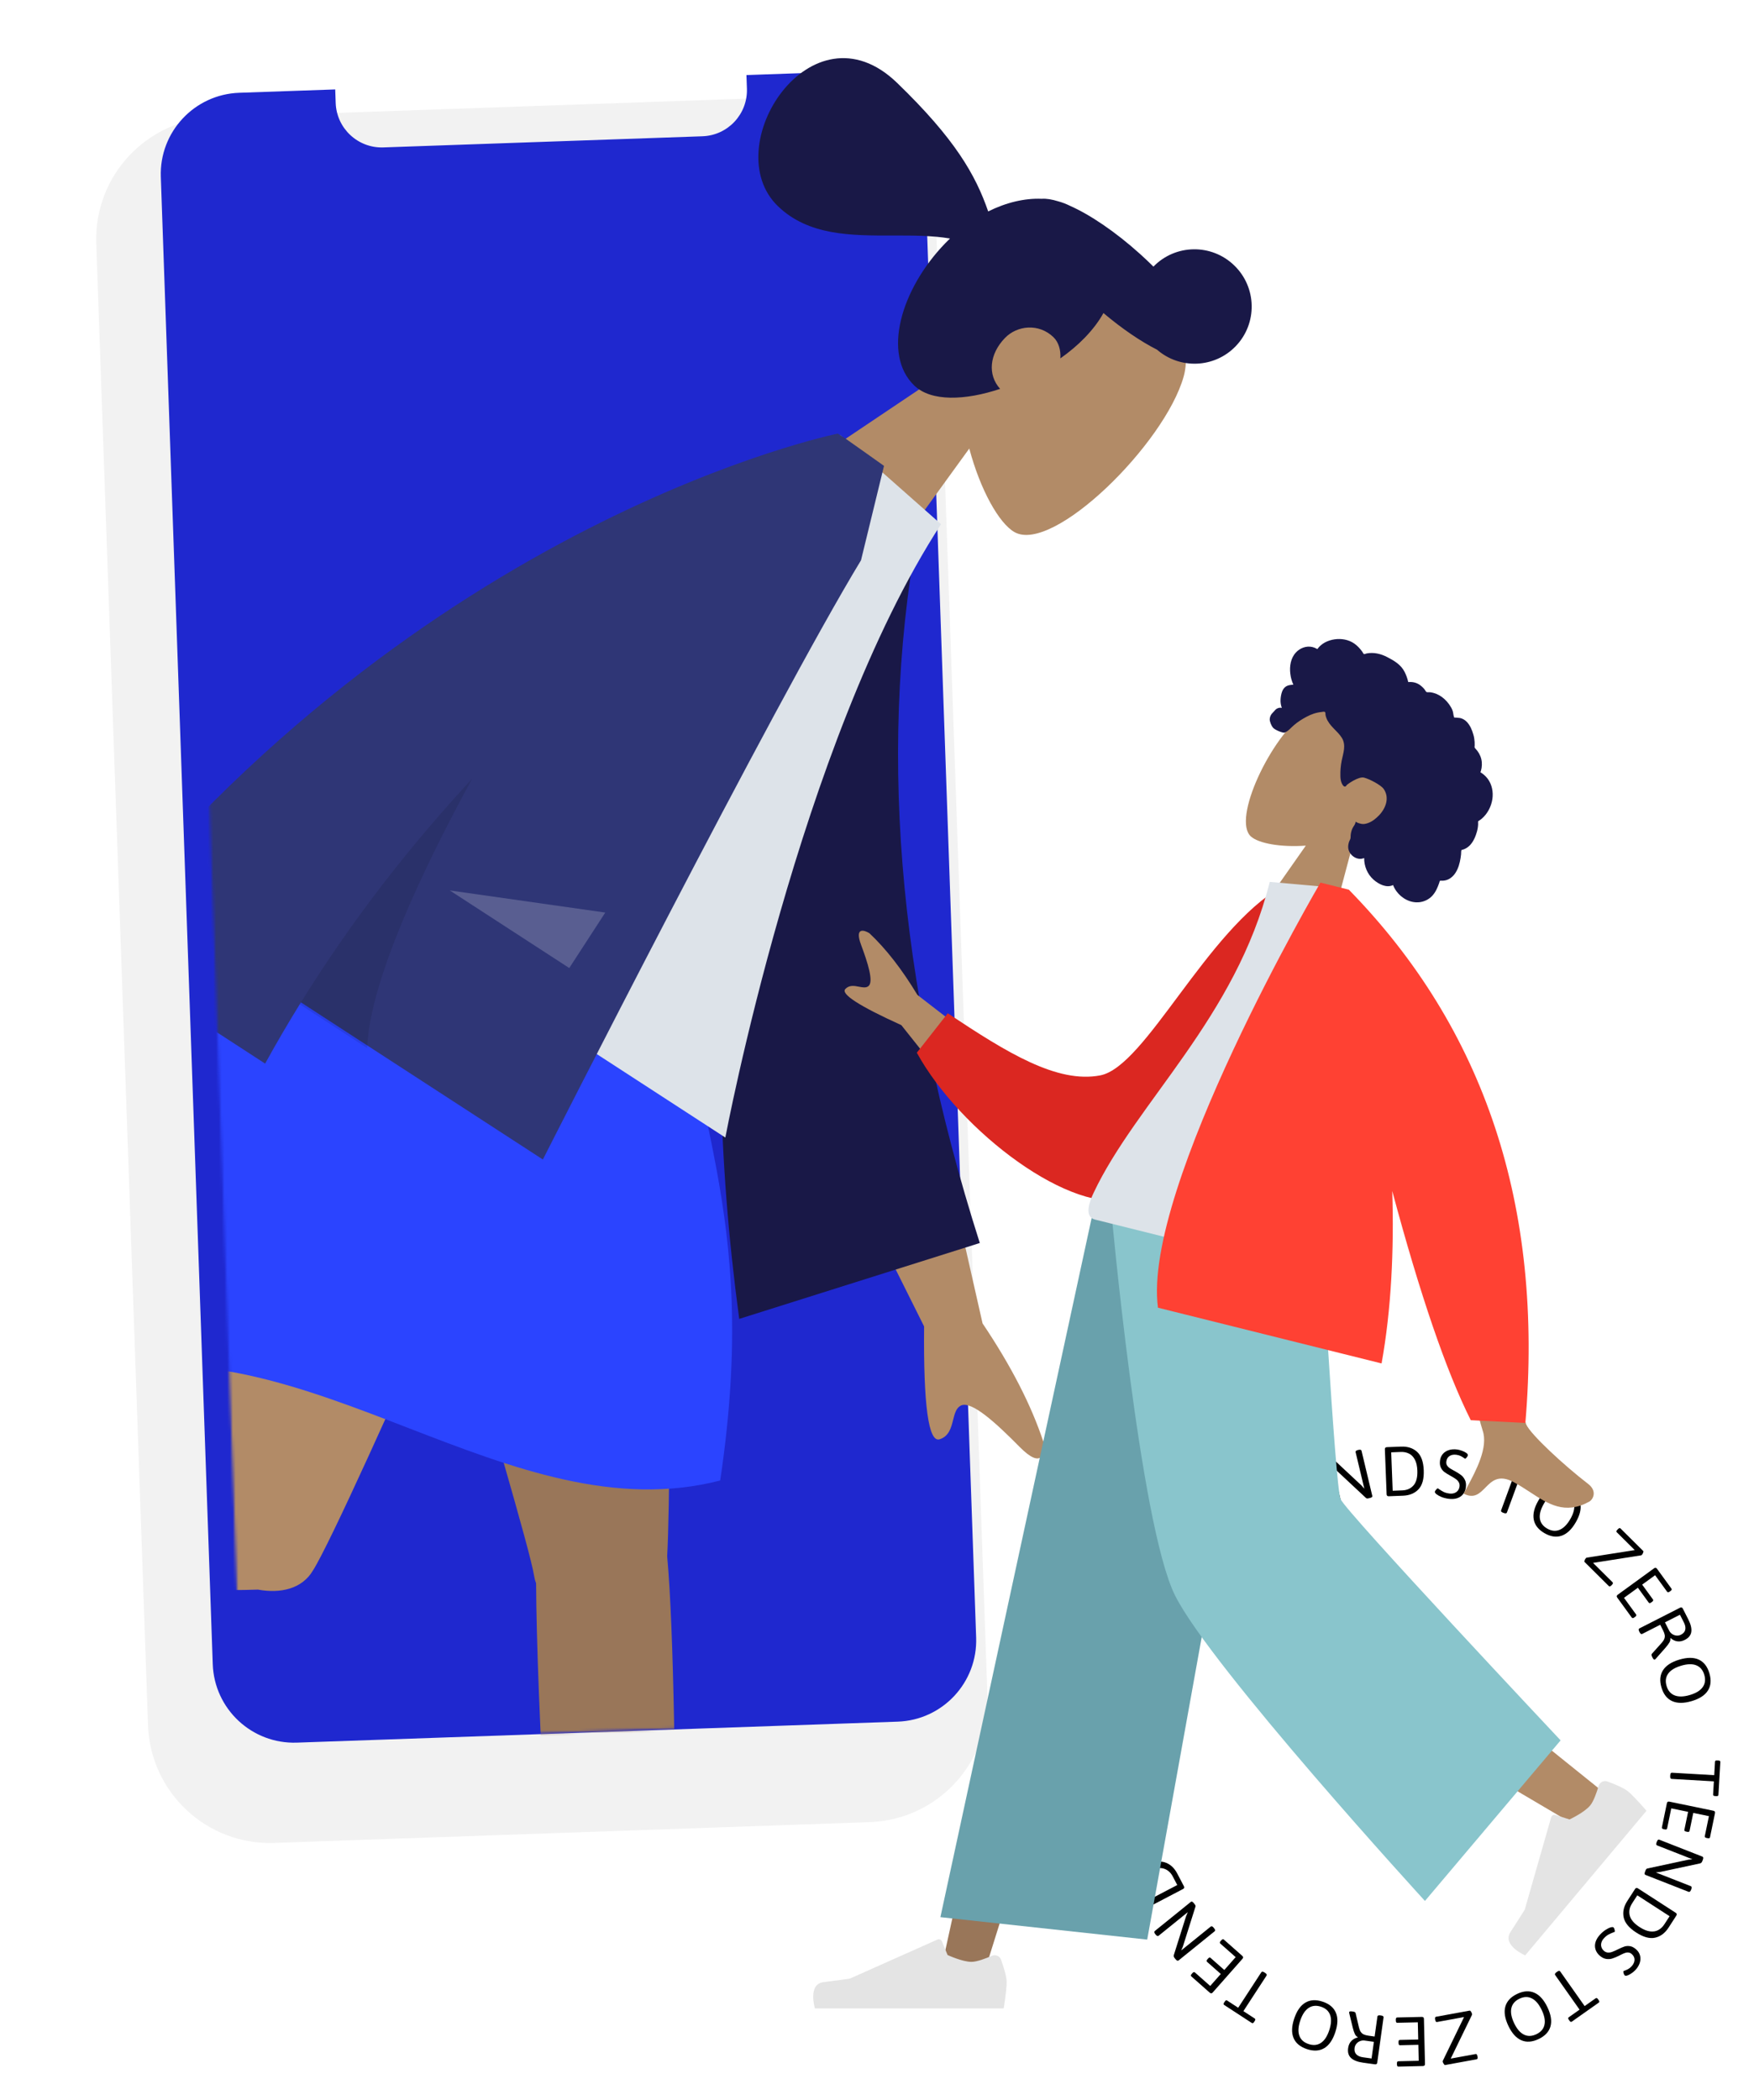 <svg width="629" height="753" viewBox="0 0 629 753" fill="none" xmlns="http://www.w3.org/2000/svg">
<path d="M598.959 636.65C598.979 636.302 599.036 636.05 599.131 635.894C599.234 635.74 599.38 635.668 599.569 635.679L614.737 636.557L615.017 631.723C615.028 631.544 615.096 631.42 615.223 631.352C615.35 631.283 615.541 631.257 615.795 631.271L616.205 631.295C616.469 631.31 616.655 631.359 616.764 631.441C616.882 631.523 616.936 631.654 616.926 631.833L616.242 643.623C616.232 643.802 616.163 643.926 616.037 643.994C615.919 644.063 615.728 644.09 615.465 644.074L615.055 644.051C614.8 644.036 614.614 643.987 614.496 643.905C614.378 643.822 614.324 643.692 614.334 643.513L614.608 638.777L599.44 637.898C599.072 637.877 598.908 637.527 598.948 636.848L598.959 636.65Z" fill="black"/>
<path d="M597.754 646.647C597.808 646.388 597.907 646.211 598.052 646.116C598.197 646.02 598.394 645.999 598.644 646.05L614.425 649.311C614.684 649.364 614.856 649.463 614.942 649.606C615.038 649.751 615.059 649.953 615.005 650.211L613.229 658.809C613.192 658.985 613.111 659.098 612.985 659.149C612.857 659.209 612.659 659.212 612.391 659.157L611.988 659.073C611.739 659.022 611.562 658.942 611.459 658.834C611.355 658.735 611.32 658.598 611.357 658.422L612.838 651.253L607.222 650.093L605.892 656.527C605.856 656.703 605.77 656.815 605.635 656.864C605.497 656.922 605.299 656.925 605.04 656.871L604.666 656.794C604.407 656.741 604.226 656.66 604.123 656.552C604.027 656.455 603.998 656.319 604.034 656.143L605.363 649.709L599.331 648.462L597.844 655.659C597.808 655.835 597.722 655.947 597.587 655.996C597.458 656.057 597.265 656.06 597.006 656.007L596.604 655.924C596.354 655.872 596.178 655.792 596.075 655.684C595.97 655.585 595.936 655.448 595.972 655.273L597.754 646.647Z" fill="black"/>
<path d="M594.143 660.44C594.274 660.106 594.408 659.88 594.546 659.762C594.693 659.647 594.854 659.624 595.029 659.693L610.491 665.76C610.843 665.898 610.894 666.284 610.646 666.916L610.455 667.404C610.358 667.65 610.247 667.83 610.122 667.943C609.993 668.065 609.827 668.151 609.624 668.204L595.389 671.258L593.797 671.439L606.332 676.358C606.684 676.496 606.739 676.873 606.498 677.488L606.425 677.672C606.184 678.288 605.887 678.526 605.536 678.388L590.074 672.321C589.898 672.252 589.796 672.125 589.766 671.941C589.746 671.761 589.798 671.512 589.922 671.196L590.108 670.722C590.194 670.502 590.29 670.336 590.394 670.225C590.499 670.114 590.622 670.046 590.763 670.02L605.447 666.869L606.908 666.712L594.228 661.736C593.885 661.601 593.836 661.222 594.081 660.598L594.143 660.44Z" fill="black"/>
<path d="M586.337 677.383C586.481 677.161 586.637 677.032 586.807 676.995C586.977 676.959 587.168 677.01 587.382 677.148L600.914 685.898C601.136 686.042 601.261 686.196 601.29 686.36C601.326 686.53 601.273 686.726 601.129 686.948L598.369 691.217C597.087 693.198 595.476 694.404 593.533 694.835C591.591 695.265 589.332 694.648 586.756 692.982C584.164 691.306 582.665 689.494 582.261 687.546C581.857 685.598 582.295 683.633 583.577 681.652L586.337 677.383ZM585.274 682.547C584.352 683.974 584.072 685.423 584.436 686.895C584.807 688.372 585.996 689.759 588.001 691.055C589.349 691.927 590.584 692.433 591.707 692.575C592.837 692.721 593.828 692.563 594.677 692.101C595.535 691.644 596.261 690.955 596.856 690.036L598.732 687.134L587.15 679.646L585.274 682.547Z" fill="black"/>
<path d="M573.759 693.771C574.384 693.089 575.041 692.519 575.729 692.061C576.418 691.617 577.029 691.313 577.563 691.15C578.098 690.999 578.452 691.004 578.626 691.163C578.724 691.253 578.817 691.409 578.907 691.632C578.991 691.862 579.047 692.087 579.077 692.306C579.107 692.525 579.093 692.666 579.035 692.729C578.984 692.785 578.817 692.855 578.534 692.941C577.915 693.169 577.339 693.428 576.804 693.718C576.268 694.009 575.723 694.457 575.168 695.063C574.735 695.536 574.439 696.04 574.282 696.574C574.125 697.109 574.118 697.627 574.26 698.129C574.403 698.644 574.69 699.099 575.121 699.494C575.581 699.915 576.075 700.138 576.604 700.161C577.133 700.198 577.647 700.119 578.147 699.924C578.646 699.741 579.335 699.438 580.212 699.012C581.153 698.543 581.937 698.205 582.563 697.997C583.189 697.803 583.869 697.766 584.602 697.888C585.33 698.017 586.072 698.429 586.831 699.124C587.492 699.73 587.928 700.442 588.137 701.262C588.354 702.087 588.321 702.947 588.039 703.842C587.757 704.736 587.244 705.59 586.497 706.404C586.159 706.773 585.721 707.147 585.183 707.524C584.652 707.908 584.146 708.187 583.666 708.362C583.18 708.544 582.832 708.539 582.623 708.347C582.533 708.265 582.443 708.111 582.353 707.888C582.263 707.678 582.201 707.467 582.165 707.255C582.129 707.043 582.136 706.909 582.187 706.853C582.245 706.79 582.412 706.713 582.688 706.621C583.142 706.461 583.558 706.272 583.936 706.055C584.321 705.845 584.715 705.52 585.117 705.082C585.774 704.365 586.122 703.615 586.161 702.831C586.194 702.055 585.88 701.364 585.219 700.758C584.822 700.394 584.406 700.192 583.969 700.151C583.533 700.11 583.102 700.168 582.674 700.327C582.247 700.486 581.687 700.741 580.994 701.092C580.955 701.121 580.854 701.175 580.69 701.256C579.729 701.732 578.899 702.079 578.2 702.297C577.502 702.527 576.752 702.577 575.952 702.445C575.144 702.32 574.351 701.9 573.571 701.186C572.841 700.516 572.36 699.762 572.13 698.923C571.893 698.092 571.915 697.229 572.197 696.335C572.479 695.454 573 694.599 573.759 693.771Z" fill="black"/>
<path d="M558.366 707.069C558.652 706.868 558.884 706.756 559.064 706.733C559.25 706.717 559.397 706.787 559.506 706.941L568.263 719.357L572.221 716.566C572.367 716.463 572.507 716.44 572.639 716.496C572.772 716.553 572.911 716.686 573.058 716.894L573.295 717.229C573.447 717.445 573.525 717.621 573.529 717.758C573.538 717.901 573.469 718.025 573.322 718.128L563.672 724.935C563.525 725.038 563.386 725.062 563.253 725.005C563.126 724.956 562.987 724.823 562.834 724.607L562.598 724.272C562.451 724.064 562.373 723.887 562.364 723.744C562.355 723.6 562.423 723.476 562.57 723.373L566.446 720.639L557.689 708.222C557.477 707.922 557.649 707.575 558.204 707.184L558.366 707.069Z" fill="black"/>
<path d="M544.063 714.992C546.338 713.908 548.401 713.771 550.253 714.583C552.104 715.395 553.663 717.13 554.93 719.789C556.194 722.439 556.556 724.724 556.017 726.643C555.474 728.575 554.061 730.086 551.777 731.174C549.485 732.267 547.417 732.416 545.575 731.622C543.736 730.835 542.184 729.117 540.921 726.467C539.654 723.808 539.287 721.504 539.822 719.555C540.357 717.606 541.771 716.085 544.063 714.992ZM544.886 716.718C543.284 717.482 542.317 718.612 541.984 720.109C541.656 721.614 541.988 723.407 542.979 725.486C543.97 727.565 545.146 728.934 546.506 729.593C547.861 730.265 549.344 730.217 550.955 729.449C552.557 728.685 553.524 727.565 553.855 726.09C554.191 724.622 553.864 722.849 552.872 720.77C551.877 718.682 550.698 717.294 549.334 716.605C547.971 715.917 546.488 715.954 544.886 716.718Z" fill="black"/>
<path d="M527.044 720.985C527.174 720.962 527.337 721.09 527.532 721.371C527.72 721.663 527.836 721.935 527.882 722.185C527.906 722.315 527.901 722.422 527.869 722.504L520.243 738.193L529.158 736.563C529.334 736.531 529.476 736.572 529.583 736.687C529.683 736.812 529.76 737.024 529.814 737.321L529.85 737.516C529.904 737.813 529.906 738.033 529.856 738.177C529.796 738.322 529.678 738.411 529.501 738.443L518.163 740.516C518.107 740.526 518.024 740.465 517.913 740.332C517.793 740.2 517.682 740.038 517.58 739.846C517.477 739.653 517.411 739.473 517.38 739.306C517.358 739.185 517.364 739.084 517.397 739.001L525.02 723.299L515.339 725.069C515.162 725.101 515.025 725.059 514.927 724.942C514.82 724.828 514.739 724.622 514.685 724.325L514.649 724.13C514.595 723.832 514.596 723.607 514.655 723.452C514.705 723.308 514.819 723.22 514.995 723.188L527.044 720.985Z" fill="black"/>
<path d="M509.857 723.244C510.121 723.238 510.316 723.295 510.442 723.414C510.567 723.534 510.633 723.722 510.639 723.976L511.012 740.086C511.018 740.351 510.961 740.541 510.841 740.657C510.721 740.782 510.529 740.848 510.265 740.854L501.488 741.058C501.309 741.062 501.18 741.008 501.102 740.897C501.014 740.785 500.967 740.593 500.961 740.319L500.951 739.909C500.946 739.654 500.984 739.464 501.066 739.339C501.138 739.215 501.264 739.151 501.444 739.147L508.762 738.977L508.63 733.244L502.061 733.396C501.882 733.4 501.753 733.342 501.675 733.221C501.587 733.1 501.54 732.907 501.534 732.643L501.525 732.261C501.519 731.997 501.557 731.802 501.639 731.678C501.712 731.563 501.838 731.503 502.017 731.499L508.586 731.347L508.443 725.189L501.096 725.359C500.917 725.363 500.788 725.305 500.709 725.184C500.622 725.072 500.575 724.885 500.569 724.62L500.559 724.21C500.554 723.955 500.592 723.765 500.674 723.641C500.746 723.516 500.872 723.452 501.052 723.448L509.857 723.244Z" fill="black"/>
<path d="M495.223 722.722C495.896 722.816 496.207 723.045 496.156 723.41L493.896 739.608C493.859 739.869 493.772 740.048 493.635 740.143C493.496 740.248 493.296 740.282 493.035 740.245L488.841 739.66C486.85 739.382 485.403 738.823 484.5 737.982C483.588 737.14 483.24 735.952 483.454 734.419C483.598 733.381 483.973 732.542 484.577 731.902C485.17 731.27 485.945 730.839 486.902 730.611L486.915 730.512C486.453 730.276 486.101 729.894 485.86 729.364C485.609 728.843 485.358 728.084 485.106 727.086L483.844 721.891C483.82 721.716 483.813 721.596 483.823 721.531C483.859 721.269 484.228 721.187 484.929 721.285L485.182 721.32C485.434 721.355 485.649 721.419 485.827 721.51C485.994 721.61 486.093 721.724 486.123 721.852L487.333 727.011C487.487 727.68 487.703 728.216 487.981 728.617C488.258 729.017 488.612 729.319 489.041 729.522C489.47 729.725 490.026 729.874 490.709 729.969L492.952 730.283L493.955 723.102C494.005 722.738 494.363 722.602 495.027 722.694L495.223 722.722ZM489.406 731.718C488.817 731.636 488.26 731.701 487.735 731.914C487.2 732.125 486.76 732.445 486.414 732.873C486.058 733.309 485.843 733.794 485.768 734.327C485.631 735.309 485.829 736.08 486.36 736.64C486.891 737.21 487.684 737.568 488.741 737.716L491.854 738.15L492.688 732.176L489.406 731.718Z" fill="black"/>
<path d="M474.327 717.78C476.719 718.576 478.3 719.908 479.071 721.777C479.842 723.645 479.762 725.977 478.832 728.771C477.904 731.557 476.581 733.455 474.862 734.464C473.131 735.48 471.065 735.588 468.665 734.789C466.256 733.987 464.662 732.661 463.886 730.81C463.106 728.969 463.179 726.655 464.107 723.869C465.037 721.075 466.371 719.161 468.108 718.127C469.845 717.094 471.918 716.978 474.327 717.78ZM473.723 719.594C472.04 719.033 470.559 719.177 469.282 720.025C468.001 720.883 466.997 722.404 466.27 724.59C465.542 726.775 465.44 728.577 465.963 729.994C466.474 731.418 467.576 732.412 469.269 732.975C470.953 733.536 472.426 733.399 473.688 732.566C474.948 731.742 475.941 730.237 476.669 728.051C477.399 725.857 477.512 724.039 477.007 722.597C476.502 721.155 475.407 720.154 473.723 719.594Z" fill="black"/>
<path d="M453.646 707.431C453.938 707.621 454.129 707.796 454.217 707.955C454.3 708.122 454.289 708.284 454.186 708.442L445.89 721.171L449.946 723.815C450.097 723.913 450.17 724.034 450.166 724.178C450.163 724.322 450.091 724.501 449.952 724.715L449.728 725.059C449.583 725.28 449.449 725.418 449.323 725.471C449.193 725.533 449.053 725.515 448.903 725.417L439.009 718.968C438.859 718.87 438.786 718.749 438.789 718.605C438.788 718.469 438.86 718.29 439.004 718.069L439.228 717.725C439.367 717.511 439.502 717.374 439.632 717.312C439.763 717.25 439.903 717.269 440.053 717.367L444.027 719.957L452.324 707.228C452.525 706.92 452.91 706.951 453.48 707.323L453.646 707.431Z" fill="black"/>
<path d="M445.481 701.343C445.679 701.518 445.783 701.692 445.794 701.865C445.805 702.038 445.726 702.22 445.557 702.411L434.888 714.488C434.713 714.686 434.542 714.787 434.375 714.79C434.201 714.801 434.016 714.719 433.818 714.544L427.238 708.731C427.104 708.612 427.046 708.486 427.064 708.351C427.076 708.209 427.172 708.036 427.353 707.831L427.625 707.523C427.794 707.332 427.951 707.219 428.096 707.183C428.233 707.141 428.37 707.18 428.504 707.299L433.99 712.146L437.787 707.848L432.863 703.498C432.729 703.379 432.674 703.248 432.699 703.107C432.716 702.958 432.813 702.785 432.988 702.587L433.241 702.301C433.416 702.102 433.576 701.986 433.721 701.95C433.852 701.915 433.985 701.957 434.12 702.076L439.044 706.426L443.122 701.81L437.614 696.944C437.48 696.825 437.425 696.695 437.45 696.553C437.461 696.412 437.554 696.242 437.729 696.044L438.001 695.736C438.17 695.545 438.327 695.432 438.472 695.396C438.61 695.354 438.746 695.392 438.88 695.511L445.481 701.343Z" fill="black"/>
<path d="M435.353 691.411C435.579 691.69 435.709 691.918 435.744 692.096C435.771 692.281 435.712 692.432 435.565 692.551L422.649 702.994C422.355 703.232 421.995 703.086 421.568 702.558L421.238 702.15C421.072 701.945 420.971 701.759 420.935 701.594C420.892 701.422 420.899 701.235 420.954 701.033L425.333 687.148L425.962 685.674L415.491 694.141C415.197 694.379 414.843 694.241 414.427 693.727L414.303 693.573C413.887 693.059 413.826 692.683 414.12 692.446L427.036 682.002C427.182 681.883 427.343 681.857 427.517 681.922C427.684 681.994 427.875 682.161 428.088 682.426L428.409 682.822C428.557 683.006 428.654 683.17 428.699 683.316C428.744 683.462 428.742 683.603 428.694 683.738L424.178 698.061L423.592 699.409L434.185 690.844C434.471 690.613 434.825 690.757 435.247 691.279L435.353 691.411Z" fill="black"/>
<path d="M424.546 676.362C424.668 676.597 424.704 676.796 424.652 676.962C424.6 677.128 424.461 677.27 424.235 677.388L409.956 684.856C409.722 684.979 409.526 685.012 409.369 684.956C409.203 684.904 409.059 684.761 408.937 684.527L406.581 680.022C405.487 677.931 405.231 675.934 405.812 674.032C406.394 672.13 408.044 670.467 410.763 669.045C413.498 667.615 415.813 667.203 417.707 667.81C419.602 668.417 421.096 669.767 422.19 671.858L424.546 676.362ZM420.574 672.894C419.787 671.389 418.663 670.432 417.203 670.023C415.735 669.62 413.942 669.971 411.826 671.078C410.404 671.822 409.355 672.648 408.679 673.555C407.995 674.467 407.645 675.407 407.629 676.374C407.604 677.345 407.846 678.316 408.353 679.287L409.955 682.348L422.176 675.956L420.574 672.894Z" fill="black"/>
<path d="M416.536 657.474C416.822 658.354 416.994 659.206 417.053 660.031C417.101 660.849 417.064 661.531 416.943 662.076C416.811 662.616 416.632 662.922 416.407 662.995C416.282 663.035 416.1 663.04 415.861 663.008C415.62 662.967 415.396 662.906 415.191 662.824C414.985 662.742 414.87 662.66 414.843 662.579C414.82 662.507 414.841 662.327 414.906 662.038C415.013 661.388 415.071 660.758 415.082 660.15C415.093 659.541 414.972 658.846 414.718 658.064C414.52 657.454 414.227 656.948 413.839 656.548C413.451 656.148 413.004 655.886 412.497 655.763C411.979 655.634 411.441 655.659 410.885 655.84C410.292 656.032 409.855 656.353 409.574 656.801C409.281 657.244 409.096 657.73 409.021 658.261C408.933 658.786 408.858 659.534 408.797 660.507C408.741 661.558 408.649 662.406 408.521 663.053C408.382 663.694 408.079 664.303 407.611 664.882C407.141 665.451 406.416 665.895 405.438 666.212C404.585 666.489 403.75 666.517 402.934 666.295C402.109 666.077 401.376 665.625 400.737 664.939C400.098 664.253 399.607 663.385 399.267 662.335C399.112 661.859 399.003 661.294 398.94 660.639C398.867 659.988 398.873 659.41 398.958 658.907C399.04 658.394 399.215 658.094 399.484 658.006C399.601 657.968 399.779 657.965 400.017 657.997C400.244 658.023 400.459 658.072 400.661 658.145C400.864 658.219 400.976 658.291 401 658.363C401.026 658.444 401.011 658.627 400.955 658.913C400.871 659.387 400.83 659.842 400.832 660.278C400.826 660.717 400.914 661.219 401.098 661.785C401.398 662.71 401.879 663.382 402.542 663.803C403.201 664.214 403.957 664.281 404.81 664.004C405.322 663.838 405.703 663.575 405.954 663.216C406.205 662.857 406.366 662.452 406.438 662.002C406.511 661.552 406.565 660.939 406.601 660.163C406.595 660.115 406.598 660 406.608 659.818C406.667 658.747 406.774 657.854 406.929 657.138C407.072 656.417 407.399 655.74 407.908 655.109C408.415 654.468 409.171 653.984 410.177 653.658C411.119 653.352 412.012 653.305 412.856 653.518C413.696 653.722 414.436 654.166 415.075 654.852C415.702 655.532 416.19 656.406 416.536 657.474Z" fill="black"/>
<path d="M412.587 637.559C412.62 637.906 412.603 638.164 412.534 638.332C412.455 638.501 412.322 638.594 412.134 638.612L397.011 640.075L397.477 644.895C397.494 645.074 397.445 645.206 397.33 645.293C397.215 645.38 397.031 645.436 396.777 645.461L396.369 645.5C396.106 645.526 395.914 645.506 395.794 645.442C395.665 645.379 395.591 645.258 395.574 645.079L394.437 633.324C394.42 633.146 394.469 633.013 394.584 632.926C394.689 632.84 394.874 632.784 395.137 632.759L395.545 632.719C395.799 632.695 395.991 632.714 396.12 632.778C396.249 632.841 396.323 632.962 396.34 633.14L396.797 637.862L411.92 636.4C412.286 636.364 412.502 636.685 412.568 637.361L412.587 637.559Z" fill="black"/>
<path d="M412.806 620.639C412.612 623.152 411.701 625.009 410.074 626.209C408.448 627.408 406.166 627.895 403.23 627.668C400.303 627.442 398.141 626.616 396.746 625.192C395.342 623.758 394.737 621.78 394.932 619.258C395.128 616.726 396.03 614.859 397.638 613.658C399.236 612.456 401.499 611.968 404.426 612.194C407.362 612.421 409.542 613.253 410.965 614.688C412.388 616.124 413.001 618.107 412.806 620.639ZM410.9 620.492C411.037 618.723 410.539 617.321 409.407 616.286C408.266 615.251 406.547 614.645 404.25 614.467C401.954 614.29 400.181 614.626 398.931 615.477C397.674 616.317 396.976 617.626 396.838 619.405C396.701 621.174 397.19 622.571 398.304 623.594C399.408 624.617 401.109 625.217 403.405 625.395C405.711 625.573 407.503 625.243 408.78 624.404C410.056 623.565 410.763 622.261 410.9 620.492Z" fill="black"/>
<path d="M416.033 602.957C415.989 603.081 415.796 603.159 415.455 603.188C415.109 603.206 414.815 603.172 414.575 603.087C414.45 603.043 414.36 602.986 414.305 602.916L404.494 588.493L401.47 597.036C401.41 597.206 401.304 597.308 401.151 597.344C400.992 597.368 400.771 597.33 400.486 597.229L400.299 597.163C400.014 597.062 399.822 596.954 399.723 596.839C399.626 596.714 399.608 596.568 399.668 596.399L403.514 585.533C403.533 585.479 403.628 585.438 403.798 585.408C403.972 585.37 404.168 585.354 404.386 585.361C404.604 585.368 404.793 585.4 404.953 585.456C405.069 585.497 405.154 585.553 405.21 585.622L415.034 600.05L418.318 590.772C418.377 590.603 418.482 590.505 418.632 590.478C418.785 590.442 419.004 590.475 419.289 590.575L419.476 590.641C419.76 590.742 419.955 590.856 420.06 590.984C420.16 591.099 420.18 591.241 420.12 591.41L416.033 602.957Z" fill="black"/>
<path d="M422.503 587.111C422.376 587.343 422.229 587.483 422.063 587.532C421.896 587.581 421.701 587.544 421.477 587.422L407.339 579.691C407.107 579.564 406.971 579.419 406.93 579.257C406.881 579.091 406.92 578.892 407.047 578.66L411.259 570.957C411.345 570.799 411.456 570.715 411.592 570.703C411.732 570.683 411.922 570.738 412.162 570.87L412.523 571.067C412.746 571.189 412.892 571.317 412.959 571.45C413.03 571.575 413.023 571.717 412.937 571.874L409.424 578.297L414.456 581.049L417.608 575.284C417.694 575.127 417.809 575.044 417.953 575.037C418.102 575.021 418.292 575.077 418.524 575.203L418.859 575.387C419.091 575.514 419.241 575.644 419.307 575.777C419.371 575.898 419.359 576.037 419.273 576.194L416.121 581.959L421.525 584.914L425.051 578.466C425.137 578.309 425.252 578.226 425.396 578.219C425.536 578.199 425.722 578.252 425.954 578.379L426.314 578.576C426.538 578.698 426.683 578.826 426.75 578.96C426.822 579.085 426.814 579.226 426.728 579.383L422.503 587.111Z" fill="black"/>
<path d="M430.108 574.834C429.692 575.371 429.339 575.528 429.048 575.303L416.108 565.3C415.899 565.138 415.787 564.974 415.773 564.808C415.751 564.636 415.82 564.445 415.982 564.236L418.571 560.886C419.801 559.295 421.005 558.317 422.183 557.951C423.367 557.577 424.571 557.864 425.796 558.811C426.625 559.451 427.167 560.193 427.423 561.035C427.677 561.864 427.666 562.75 427.39 563.694L427.468 563.755C427.903 563.47 428.41 563.355 428.989 563.409C429.566 563.449 430.35 563.608 431.341 563.885L436.477 565.367C436.641 565.434 436.748 565.488 436.801 565.528C437.01 565.69 436.898 566.051 436.465 566.611L436.309 566.812C436.153 567.014 435.991 567.169 435.823 567.278C435.654 567.374 435.506 567.403 435.38 567.365L430.301 565.855C429.643 565.657 429.071 565.579 428.585 565.621C428.1 565.663 427.662 565.819 427.273 566.091C426.884 566.363 426.478 566.772 426.057 567.317L424.671 569.11L430.407 573.544C430.699 573.769 430.639 574.147 430.229 574.677L430.108 574.834ZM425.185 565.319C425.549 564.848 425.769 564.332 425.845 563.771C425.927 563.202 425.868 562.661 425.668 562.148C425.466 561.622 425.152 561.195 424.726 560.865C423.942 560.259 423.175 560.048 422.424 560.231C421.667 560.409 420.961 560.92 420.309 561.764L418.386 564.251L423.159 567.94L425.185 565.319Z" fill="black"/>
<path d="M444.84 559.026C442.963 560.708 441.023 561.421 439.018 561.165C437.013 560.908 435.027 559.683 433.061 557.49C431.101 555.304 430.109 553.215 430.084 551.221C430.06 549.214 430.99 547.366 432.873 545.678C434.764 543.982 436.706 543.256 438.698 543.499C440.684 543.734 442.657 544.945 444.617 547.131C446.583 549.324 447.584 551.431 447.621 553.452C447.658 555.472 446.731 557.33 444.84 559.026ZM443.564 557.602C444.886 556.417 445.494 555.06 445.391 553.53C445.281 551.993 444.457 550.367 442.919 548.652C441.382 546.937 439.868 545.956 438.377 545.707C436.887 545.445 435.478 545.91 434.15 547.101C432.828 548.286 432.216 549.633 432.315 551.142C432.406 552.645 433.221 554.253 434.759 555.969C436.303 557.691 437.826 558.69 439.328 558.965C440.831 559.241 442.243 558.787 443.564 557.602Z" fill="black"/>
<path d="M457.914 549.492C457.617 549.676 457.377 549.773 457.196 549.785C457.01 549.789 456.867 549.71 456.768 549.549L448.801 536.612L444.678 539.151C444.525 539.245 444.384 539.26 444.256 539.195C444.127 539.13 443.996 538.989 443.862 538.772L443.647 538.422C443.508 538.197 443.441 538.017 443.446 537.881C443.446 537.737 443.523 537.618 443.675 537.524L453.731 531.331C453.884 531.237 454.025 531.222 454.153 531.287C454.277 531.344 454.408 531.485 454.547 531.71L454.762 532.06C454.896 532.277 454.962 532.457 454.963 532.601C454.963 532.746 454.886 532.865 454.733 532.959L450.694 535.446L458.661 548.384C458.855 548.697 458.662 549.032 458.083 549.388L457.914 549.492Z" fill="black"/>
<path d="M466.849 544.727C466.606 544.831 466.404 544.85 466.243 544.786C466.082 544.721 465.952 544.572 465.851 544.337L459.519 529.519C459.415 529.276 459.397 529.079 459.465 528.926C459.53 528.765 459.684 528.633 459.927 528.529L468 525.079C468.165 525.008 468.304 525.01 468.418 525.085C468.541 525.155 468.656 525.317 468.764 525.568L468.925 525.946C469.025 526.18 469.06 526.371 469.03 526.517C469.009 526.659 468.916 526.766 468.751 526.836L462.019 529.713L464.273 534.987L470.315 532.405C470.48 532.334 470.621 532.341 470.739 532.424C470.865 532.503 470.98 532.665 471.084 532.908L471.234 533.259C471.338 533.502 471.375 533.697 471.345 533.843C471.32 533.977 471.225 534.079 471.06 534.15L465.019 536.732L467.439 542.396L474.197 539.508C474.362 539.437 474.503 539.444 474.621 539.527C474.744 539.597 474.857 539.754 474.961 539.997L475.122 540.375C475.222 540.609 475.258 540.8 475.228 540.946C475.206 541.089 475.113 541.195 474.948 541.266L466.849 544.727Z" fill="black"/>
<path d="M480.037 539.843C479.688 539.926 479.426 539.945 479.25 539.9C479.072 539.845 478.961 539.726 478.917 539.543L475.062 523.386C474.974 523.019 475.261 522.757 475.922 522.599L476.432 522.477C476.689 522.416 476.9 522.404 477.064 522.443C477.238 522.479 477.404 522.565 477.563 522.702L488.203 532.639L489.262 533.842L486.136 520.744C486.048 520.377 486.326 520.116 486.969 519.963L487.161 519.917C487.804 519.764 488.169 519.87 488.257 520.238L492.112 536.394C492.156 536.578 492.111 536.734 491.977 536.863C491.84 536.983 491.607 537.082 491.276 537.161L490.78 537.28C490.551 537.334 490.361 537.351 490.21 537.328C490.059 537.306 489.933 537.244 489.831 537.142L478.854 526.893L477.89 525.783L481.052 539.033C481.138 539.391 480.854 539.648 480.202 539.804L480.037 539.843Z" fill="black"/>
<path d="M498.045 536.54C497.78 536.55 497.585 536.496 497.457 536.378C497.33 536.26 497.261 536.074 497.251 535.819L496.63 519.717C496.62 519.453 496.674 519.262 496.792 519.144C496.91 519.017 497.101 518.948 497.365 518.938L502.445 518.742C504.803 518.651 506.716 519.276 508.185 520.617C509.654 521.959 510.448 524.162 510.566 527.228C510.685 530.313 510.064 532.58 508.703 534.031C507.342 535.482 505.482 536.253 503.124 536.344L498.045 536.54ZM502.881 534.44C504.579 534.374 505.925 533.77 506.92 532.626C507.915 531.473 508.366 529.703 508.274 527.316C508.212 525.713 507.916 524.411 507.386 523.411C506.856 522.402 506.157 521.683 505.291 521.253C504.423 520.814 503.443 520.616 502.349 520.658L498.896 520.792L499.428 534.573L502.881 534.44Z" fill="black"/>
<path d="M519.47 537.452C518.553 537.328 517.71 537.113 516.942 536.809C516.184 536.497 515.586 536.168 515.147 535.823C514.718 535.469 514.52 535.175 514.552 534.942C514.57 534.811 514.644 534.645 514.777 534.443C514.918 534.243 515.07 534.069 515.233 533.919C515.397 533.77 515.52 533.701 515.604 533.713C515.679 533.723 515.833 533.82 516.065 534.004C516.604 534.382 517.146 534.708 517.69 534.982C518.234 535.255 518.913 535.447 519.727 535.558C520.363 535.644 520.945 535.599 521.474 535.423C522.003 535.247 522.433 534.958 522.764 534.555C523.105 534.144 523.315 533.649 523.394 533.069C523.478 532.451 523.379 531.919 523.096 531.471C522.825 531.015 522.466 530.638 522.021 530.339C521.586 530.032 520.944 529.64 520.094 529.163C519.172 528.657 518.447 528.206 517.92 527.811C517.403 527.407 516.985 526.869 516.667 526.197C516.358 525.527 516.272 524.681 516.411 523.662C516.531 522.773 516.868 522.009 517.422 521.37C517.977 520.721 518.702 520.257 519.597 519.979C520.492 519.7 521.487 519.635 522.581 519.783C523.077 519.851 523.634 519.998 524.251 520.224C524.869 520.441 525.387 520.697 525.804 520.992C526.231 521.288 526.425 521.577 526.387 521.857C526.37 521.979 526.296 522.14 526.164 522.341C526.043 522.534 525.905 522.706 525.751 522.857C525.597 523.008 525.483 523.078 525.408 523.068C525.324 523.056 525.165 522.963 524.932 522.789C524.541 522.507 524.149 522.273 523.755 522.086C523.362 521.89 522.872 521.752 522.282 521.672C521.319 521.541 520.504 521.683 519.838 522.098C519.181 522.513 518.793 523.166 518.672 524.054C518.6 524.588 518.671 525.045 518.886 525.427C519.101 525.808 519.396 526.129 519.77 526.39C520.145 526.65 520.673 526.965 521.357 527.334C521.402 527.349 521.505 527.401 521.664 527.49C522.604 528.008 523.362 528.492 523.94 528.942C524.527 529.383 524.996 529.971 525.344 530.704C525.702 531.438 525.809 532.33 525.667 533.377C525.534 534.359 525.189 535.184 524.631 535.852C524.083 536.52 523.362 536.994 522.466 537.273C521.582 537.543 520.583 537.603 519.47 537.452Z" fill="black"/>
<path d="M539.063 542.464C538.735 542.344 538.51 542.216 538.389 542.081C538.271 541.937 538.244 541.777 538.309 541.599L543.54 527.334L538.993 525.667C538.825 525.605 538.726 525.504 538.698 525.363C538.669 525.221 538.699 525.031 538.786 524.792L538.928 524.406C539.019 524.158 539.119 523.994 539.229 523.914C539.342 523.824 539.483 523.811 539.651 523.872L550.739 527.938C550.907 528 551.006 528.101 551.035 528.242C551.067 528.375 551.037 528.565 550.946 528.813L550.805 529.199C550.717 529.438 550.616 529.602 550.503 529.692C550.39 529.781 550.249 529.795 550.081 529.733L545.627 528.1L540.396 542.365C540.27 542.71 539.887 542.766 539.249 542.532L539.063 542.464Z" fill="black"/>
<path d="M553.871 549.782C551.687 548.525 550.404 546.903 550.022 544.918C549.64 542.934 550.184 540.665 551.654 538.113C553.119 535.569 554.795 533.974 556.681 533.328C558.58 532.679 560.626 532.985 562.818 534.248C565.019 535.515 566.315 537.133 566.706 539.102C567.102 541.062 566.568 543.314 565.102 545.858C563.632 548.41 561.943 550.019 560.035 550.685C558.126 551.351 556.072 551.05 553.871 549.782ZM554.825 548.126C556.363 549.012 557.843 549.167 559.264 548.591C560.69 548.007 561.977 546.716 563.127 544.72C564.276 542.724 564.737 540.98 564.507 539.486C564.291 537.989 563.41 536.795 561.864 535.904C560.326 535.019 558.855 534.858 557.452 535.422C556.053 535.978 554.779 537.255 553.629 539.251C552.475 541.255 552.001 543.014 552.208 544.527C552.415 546.041 553.287 547.24 554.825 548.126Z" fill="black"/>
<path d="M568.229 560.101C568.135 560.008 568.148 559.801 568.267 559.48C568.399 559.159 568.555 558.908 568.734 558.727C568.828 558.634 568.917 558.577 569.004 558.556L586.236 555.85L579.805 549.465C579.678 549.339 579.63 549.199 579.663 549.045C579.709 548.892 579.839 548.708 580.052 548.493L580.191 548.353C580.404 548.138 580.584 548.011 580.731 547.97C580.884 547.936 581.025 547.982 581.152 548.109L589.332 556.229C589.372 556.269 589.369 556.373 589.323 556.54C589.283 556.714 589.214 556.897 589.115 557.091C589.015 557.285 588.906 557.443 588.786 557.563C588.699 557.65 588.613 557.704 588.526 557.724L571.284 560.44L578.268 567.374C578.395 567.5 578.439 567.637 578.4 567.784C578.367 567.938 578.244 568.122 578.031 568.336L577.892 568.477C577.679 568.691 577.492 568.819 577.332 568.859C577.186 568.9 577.049 568.857 576.921 568.73L568.229 560.101Z" fill="black"/>
<path d="M579.977 572.914C579.821 572.7 579.757 572.508 579.784 572.336C579.811 572.165 579.928 572.004 580.134 571.854L593.165 562.375C593.379 562.219 593.568 562.158 593.731 562.191C593.903 562.218 594.066 562.338 594.222 562.552L599.386 569.651C599.492 569.796 599.521 569.933 599.474 570.06C599.432 570.196 599.301 570.344 599.079 570.505L598.747 570.747C598.541 570.897 598.363 570.973 598.214 570.977C598.07 570.988 597.946 570.921 597.84 570.776L593.534 564.856L588.896 568.229L592.761 573.542C592.867 573.688 592.892 573.827 592.837 573.96C592.788 574.101 592.656 574.249 592.443 574.405L592.133 574.629C591.92 574.785 591.738 574.864 591.589 574.868C591.453 574.873 591.332 574.804 591.227 574.659L587.362 569.345L582.381 572.969L586.704 578.912C586.809 579.057 586.835 579.196 586.78 579.329C586.738 579.465 586.61 579.61 586.397 579.766L586.065 580.007C585.858 580.157 585.681 580.234 585.532 580.237C585.388 580.248 585.263 580.181 585.158 580.036L579.977 572.914Z" fill="black"/>
<path d="M587.865 585.093C587.557 584.487 587.567 584.101 587.895 583.934L602.47 576.515C602.706 576.395 602.902 576.364 603.059 576.422C603.224 576.476 603.366 576.62 603.486 576.856L605.407 580.629C606.319 582.421 606.688 583.928 606.515 585.149C606.347 586.379 605.573 587.345 604.193 588.047C603.259 588.522 602.357 588.696 601.486 588.567C600.628 588.442 599.832 588.053 599.097 587.4L599.009 587.445C599.08 587.959 598.967 588.467 598.671 588.967C598.388 589.471 597.909 590.112 597.235 590.89L593.698 594.898C593.568 595.017 593.474 595.092 593.415 595.122C593.179 595.242 592.901 594.986 592.58 594.355L592.464 594.128C592.348 593.901 592.277 593.688 592.251 593.49C592.236 593.296 592.273 593.15 592.361 593.052L595.898 589.107C596.359 588.597 596.674 588.114 596.844 587.656C597.014 587.199 597.059 586.737 596.98 586.269C596.901 585.801 596.705 585.259 596.392 584.645L595.364 582.626L588.903 585.915C588.575 586.082 588.259 585.867 587.955 585.269L587.865 585.093ZM598.571 584.712C598.841 585.242 599.213 585.662 599.688 585.971C600.168 586.288 600.682 586.466 601.231 586.504C601.793 586.547 602.313 586.446 602.793 586.202C603.676 585.752 604.196 585.149 604.351 584.392C604.514 583.631 604.354 582.775 603.87 581.824L602.444 579.023L597.068 581.759L598.571 584.712Z" fill="black"/>
<path d="M595.809 605.097C595.095 602.68 595.284 600.621 596.376 598.92C597.468 597.219 599.426 595.951 602.25 595.116C605.066 594.284 607.379 594.285 609.191 595.118C611.014 595.957 612.284 597.59 613.001 600.016C613.72 602.451 613.543 604.517 612.47 606.212C611.405 607.905 609.465 609.167 606.649 609.999C603.825 610.834 601.492 610.835 599.65 610.001C597.809 609.167 596.529 607.532 595.809 605.097ZM597.642 604.555C598.145 606.257 599.11 607.389 600.536 607.952C601.972 608.512 603.794 608.466 606.003 607.813C608.212 607.16 609.748 606.214 610.612 604.974C611.488 603.741 611.673 602.269 611.168 600.558C610.665 598.856 609.71 597.725 608.305 597.166C606.908 596.604 605.105 596.65 602.897 597.303C600.679 597.958 599.123 598.905 598.229 600.144C597.335 601.383 597.139 602.853 597.642 604.555Z" fill="black"/>
<g filter="url(#filter0_d_15_7193)">
<path d="M300.303 12.57L86.713 20.029C62.571 20.872 43.683 41.126 44.526 65.269L63.083 596.665C63.926 620.807 84.181 639.695 108.323 638.851L321.913 631.393C346.055 630.55 364.943 610.295 364.1 586.153L345.543 54.757C344.7 30.615 324.445 11.727 300.303 12.57Z" fill="#F2F2F2"/>
</g>
<path fill-rule="evenodd" clip-rule="evenodd" d="M85.794 33.268C69.7 33.831 57.108 47.334 57.67 63.429L76.295 596.766C76.857 612.861 90.36 625.453 106.455 624.891L321.933 617.366C338.027 616.804 350.619 603.301 350.057 587.206L331.432 53.869C330.87 37.774 317.367 25.182 301.272 25.744L267.681 26.917L267.85 31.776C268.168 40.896 261.033 48.548 251.913 48.866L137.474 52.862C128.354 53.181 120.702 46.046 120.383 36.925L120.214 32.067L85.794 33.268Z" fill="#1F28CF"/>
<mask id="mask0_15_7193" style="mask-type:alpha" maskUnits="userSpaceOnUse" x="65" y="7" width="405" height="619">
<path d="M448.352 7.4L65.786 20.76L86.893 625.191L469.46 611.832L448.352 7.4Z" fill="white"/>
</mask>
<g mask="url(#mask0_15_7193)">
<path fill-rule="evenodd" clip-rule="evenodd" d="M347.591 160.845C351.594 175.833 358.304 187.687 363.809 190.81C377.616 198.642 417.646 159.225 424.47 135.036C431.294 110.847 394.012 61.429 361.322 90.843C349.977 101.052 345.143 115.273 344.244 129.818L277.21 174.822L312.646 209.042L347.591 160.845Z" fill="#B28B67"/>
<path fill-rule="evenodd" clip-rule="evenodd" d="M443.118 124.166C435.513 132.042 423.117 132.505 414.934 125.404C409.157 122.476 402.465 117.96 395.71 112.26C394.092 115.167 391.89 118.118 389.022 121.087C386.49 123.709 383.516 126.21 380.255 128.518C380.457 125.557 379.646 122.714 377.778 120.91C372.556 115.867 364.776 116.647 360.376 121.203C354.792 126.985 354.095 134.396 358.652 139.443C346.124 143.623 333.92 144.098 327.849 138.235C316.316 127.098 322.985 103.78 338.973 87.225C339.534 86.643 340.104 86.077 340.68 85.525C334.193 84.43 327.189 84.444 320.134 84.458C305.145 84.487 289.926 84.516 278.95 73.916C256.99 52.71 290.986 0.051 321.669 29.68C342.534 49.831 349.865 62.781 354.372 75.816C360.86 72.589 367.508 71.029 373.546 71.286C375.178 71.162 377.19 71.479 379.492 72.193C380.938 72.59 382.324 73.114 383.636 73.77C390.861 76.964 399.922 83.044 408.844 91.078C410.51 92.578 412.108 94.09 413.633 95.602C421.502 87.505 434.453 87.303 442.592 95.162C450.747 103.038 450.982 116.023 443.118 124.166Z" fill="#191847"/>
<path fill-rule="evenodd" clip-rule="evenodd" d="M34.364 492.771C34.364 492.771 102.292 528.34 154.695 539.479C207.098 550.617 258.66 529.038 258.66 529.038C258.66 529.038 192.392 493.263 146.656 483.541C100.92 473.82 34.364 492.771 34.364 492.771Z" fill="#1F28CF"/>
<path fill-rule="evenodd" clip-rule="evenodd" d="M192.249 567.765C191.933 566.968 191.702 566.125 191.566 565.236C188.751 546.835 124.719 341.162 121.589 305.382L237.656 330.052C240.035 357.256 241.108 525.026 239.256 558.06C244.14 611.824 241.544 782.037 243.239 794.228C245.024 807.052 218.108 814.296 214.749 798.283C209.405 772.802 198.574 703.14 196.017 661.466C193.619 622.398 192.336 587.436 192.249 567.765Z" fill="#997659"/>
<path fill-rule="evenodd" clip-rule="evenodd" d="M92.522 570.018C42.856 571.921 -134.122 556.827 -146.672 557.694C-159.58 558.584 -164.916 531.211 -148.717 528.97C-122.942 525.405 -52.738 519.432 -11.017 519.774C22.542 520.047 53.031 520.932 73.402 521.984C83.506 466.236 104.132 331.68 115.236 304.032L217.932 325.861C207.285 352.374 124.038 544.646 112.229 563.152C108.311 569.823 100.502 571.479 92.522 570.018Z" fill="#B28B67"/>
<path fill-rule="evenodd" clip-rule="evenodd" d="M115.568 304.102C115.568 304.102 187.582 299.095 244.026 331.407C244.44 398.546 273.168 431.264 258.266 530.896C182.808 550.324 110.865 474.271 33.581 492.432C23.348 441.877 75.143 336.374 115.568 304.102Z" fill="#2B44FF"/>
<path fill-rule="evenodd" clip-rule="evenodd" d="M352.356 474.561L334.444 395.384L300.072 412.854L331.392 475.641C331.118 503.9 332.973 517.393 336.957 516.117C340.317 515.042 341.09 511.974 341.801 509.148C342.356 506.947 342.873 504.891 344.548 504.04C348.372 502.096 357.395 510.492 365.618 518.823C373.839 527.156 374.675 521.011 374.231 517.232C369.912 504.043 362.62 489.819 352.356 474.561ZM20.094 356.922C31.776 349.977 113.644 261.52 113.644 261.52L149.526 285.024C149.526 285.024 46.454 370.8 39.529 375.646C30.536 381.944 28.34 398.154 26.85 409.146C26.621 410.846 26.408 412.422 26.188 413.816C19.074 412.7 18.36 408.002 17.607 403.05C16.756 397.455 15.856 391.536 5.631 390.085C1.68 389.523 -2.275 389.325 -6.138 389.132C-19.483 388.465 -31.743 387.85 -39.008 372.522C-40.16 370.092 -39.37 364.27 -32.025 364.09C-13.728 363.643 14.384 360.316 20.094 356.922Z" fill="#B28B67"/>
<path fill-rule="evenodd" clip-rule="evenodd" d="M313.773 177.163L330.314 184.28C314.422 264.859 321.44 352.009 351.368 445.731L265.09 472.941C249.554 357.076 260.043 254.757 313.773 177.163Z" fill="#191847"/>
<path fill-rule="evenodd" clip-rule="evenodd" d="M127.563 321.838L260.115 407.918C260.115 407.918 286.688 266.154 337.46 187.972L301.338 156.056C237.138 186.121 187.91 242.498 127.563 321.838Z" fill="#DDE3E9"/>
<path fill-rule="evenodd" clip-rule="evenodd" d="M30.471 339.442C151.031 185.532 300.46 155.486 300.46 155.486L300.474 155.535C300.485 155.529 300.497 155.523 300.508 155.517L303.118 157.212C307.698 160.416 317.012 167.06 317.012 167.06L308.766 200.908C277.552 252.331 194.678 415.788 194.678 415.788L107.915 359.443C103.512 366.546 99.225 373.863 95.078 381.399L30.471 339.442Z" fill="#2F3676"/>
<path fill-rule="evenodd" clip-rule="evenodd" d="M107.49 360.129C126.614 329.166 147.93 302.275 169.29 279.283C151.676 311.586 132.576 351.817 131.662 375.828L107.49 360.129Z" fill="black" fill-opacity="0.1"/>
<path fill-rule="evenodd" clip-rule="evenodd" d="M161.297 319.304L217.06 327.236L204.142 347.128L161.297 319.304Z" fill="white" fill-opacity="0.2"/>
</g>
<path fill-rule="evenodd" clip-rule="evenodd" d="M468.275 303.236C459.225 303.882 451.395 302.432 448.62 299.982C441.665 293.838 455.855 264.169 467.936 255.776C480.015 247.384 514.432 258.58 504.378 282.28C500.89 290.505 493.944 295.893 486.07 299.167L473.925 344.842L448.264 331.768L468.275 303.236Z" fill="#B28B67"/>
<path fill-rule="evenodd" clip-rule="evenodd" d="M464.724 233.974C466.208 232.377 468.452 231.506 470.62 232.014C471.146 232.136 471.651 232.335 472.122 232.6C472.29 232.694 472.314 232.768 472.456 232.689C472.562 232.63 472.674 232.413 472.752 232.321C472.995 232.033 473.255 231.759 473.534 231.505C474.483 230.638 475.643 230.035 476.867 229.652C479.156 228.936 481.745 228.955 483.983 229.861C485.208 230.356 486.276 231.141 487.192 232.088C487.665 232.578 488.097 233.108 488.5 233.656C488.622 233.821 488.948 234.493 489.125 234.549C489.321 234.613 489.914 234.349 490.118 234.31C492.648 233.842 495.174 234.438 497.432 235.609C499.979 236.931 502.377 238.314 503.716 240.96C503.999 241.52 504.245 242.101 504.46 242.69C504.574 243 504.677 243.314 504.766 243.632C504.82 243.824 504.868 244.017 504.911 244.212C504.983 244.542 504.914 244.603 505.264 244.576C506.609 244.476 507.947 244.79 509.07 245.548C509.738 245.998 510.321 246.565 510.834 247.18C511.012 247.39 511.336 248.036 511.564 248.161C511.804 248.286 512.5 248.192 512.788 248.226C514.348 248.41 515.824 249.014 517.096 249.944C518.404 250.903 519.52 252.187 520.324 253.59C520.72 254.264 521.008 254.942 521.128 255.712C521.188 256.046 521.212 256.383 521.296 256.711C521.344 256.902 521.512 257.155 521.488 257.354C521.5 257.235 523.408 257.433 523.588 257.47C524.488 257.671 525.292 258.13 525.94 258.789C527.176 260.031 527.896 261.771 528.364 263.424C528.616 264.272 528.76 265.148 528.808 266.028C528.832 266.45 528.844 266.872 528.832 267.295C528.82 267.5 528.772 267.733 528.796 267.933C528.832 268.191 528.916 268.24 529.108 268.446C530.104 269.487 530.848 270.768 531.196 272.166C531.544 273.582 531.472 275.071 531.064 276.462C531.04 276.544 530.884 276.859 530.908 276.922C530.944 277.009 531.196 277.107 531.28 277.166C531.58 277.365 531.868 277.582 532.144 277.816C532.648 278.246 533.116 278.732 533.512 279.265C535.048 281.342 535.552 284.013 535.18 286.54C534.784 289.192 533.452 291.781 531.412 293.541C531.076 293.826 530.728 294.085 530.356 294.31C530.128 294.448 530.08 294.428 530.056 294.682C530.032 294.964 530.08 295.279 530.068 295.564C530.032 296.498 529.876 297.422 529.612 298.317C529.192 299.786 528.604 301.257 527.656 302.478C527.224 303.044 526.708 303.552 526.108 303.951C525.808 304.155 525.484 304.33 525.148 304.473C524.98 304.546 524.8 304.611 524.62 304.669C524.512 304.701 524.392 304.714 524.296 304.76C524.056 304.87 524.104 304.704 524.044 305.012C523.948 305.444 523.996 305.937 523.948 306.379C523.9 306.834 523.84 307.286 523.768 307.737C523.612 308.65 523.42 309.558 523.132 310.44C522.58 312.133 521.692 313.777 520.216 314.836C519.592 315.289 518.86 315.596 518.104 315.735C517.72 315.802 517.348 315.831 516.964 315.819C516.772 315.814 516.556 315.744 516.4 315.86C516.244 315.984 516.184 316.368 516.124 316.563C515.536 318.271 514.804 320 513.532 321.318C512.368 322.532 510.761 323.312 509.088 323.516C505.842 323.914 502.632 322.162 500.758 319.566C500.27 318.889 499.865 318.151 499.568 317.372C497.196 318.548 494.333 317.014 492.552 315.428C490.335 313.45 489.186 310.623 489.195 307.681C486.573 308.827 483.501 306.457 483.468 303.747C483.46 303.084 483.591 302.424 483.808 301.8C483.922 301.471 484.107 301.176 484.229 300.855C484.386 300.446 484.32 299.937 484.362 299.486C484.444 298.609 484.648 297.763 485.042 296.971C485.248 296.557 485.504 296.184 485.751 295.795C485.973 295.446 486.046 295.052 486.172 294.66C486.774 295.102 487.665 295.333 488.38 295.458C489.082 295.58 489.902 295.378 490.559 295.147C492.087 294.61 493.391 293.552 494.501 292.402C496.936 289.878 498.389 286.101 496.218 282.93C495.208 281.452 491.012 279.316 489.15 278.845C487.194 278.348 483.234 281.205 482.951 281.518C482.776 281.713 482.664 282.007 482.381 282.052C481.76 282.15 481.301 281.196 481.11 280.742C480.78 279.961 480.698 279.102 480.675 278.262C480.627 276.433 480.782 274.576 481.137 272.782C481.412 271.399 481.828 270.042 481.982 268.635C482.134 267.236 481.967 265.832 481.216 264.613C480.399 263.286 479.234 262.213 478.163 261.096C477.102 259.988 476.115 258.793 475.601 257.329C475.488 257.006 475.389 256.675 475.337 256.338C475.298 256.071 475.349 255.627 475.2 255.394C474.966 255.033 474.228 255.288 473.85 255.324C471.982 255.501 470.166 256.152 468.52 257.034C466.883 257.911 465.442 258.824 464.039 260.019C462.999 260.907 461.973 262.2 460.682 262.702C460.104 262.928 457.251 261.787 456.55 260.978C455.85 260.168 455.336 258.73 455.337 257.995C455.339 257.241 455.602 256.546 456.065 255.957C456.338 255.61 456.677 255.33 456.956 254.994C457.19 254.713 457.408 254.445 457.71 254.232C458.286 253.83 458.99 253.688 459.678 253.83C459.345 252.93 459.178 251.97 459.212 251.01C459.248 250.012 459.43 248.87 459.79 247.94C460.083 247.184 460.576 246.496 461.284 246.08C462.027 245.642 462.972 245.592 463.811 245.51C463.23 244.262 462.872 242.922 462.711 241.557C462.396 238.904 462.85 235.992 464.724 233.974Z" fill="#191847"/>
<path fill-rule="evenodd" clip-rule="evenodd" d="M451 433.4L392.102 582.472L352.599 708.5H337L397.391 433.4H451Z" fill="#997659"/>
<path fill-rule="evenodd" clip-rule="evenodd" d="M462.86 433.4C463.487 485.785 472.634 556.312 474.095 559.579C475.557 562.844 574.984 642.63 574.984 642.63L564.244 654.127C564.244 654.127 446.924 585.721 441.495 576.597C436.066 567.474 418.391 483.516 404.2 433.4H462.86Z" fill="#B28B67"/>
<path fill-rule="evenodd" clip-rule="evenodd" d="M573.256 640.477C573.652 639.128 575.08 638.325 576.4 638.808C578.8 639.687 582.328 641.11 583.888 642.42C586.372 644.506 590.44 649.338 590.44 649.338C588.028 652.222 546.94 701.185 546.94 701.185C546.94 701.185 538.564 697.599 541.684 692.798C544.804 687.997 546.796 684.757 546.796 684.757L556.264 651.644C556.456 650.994 557.14 650.626 557.788 650.83L562.84 652.435C562.84 652.435 568.108 649.982 570.22 647.461C571.504 645.927 572.596 642.738 573.256 640.477Z" fill="#E4E4E4"/>
<path fill-rule="evenodd" clip-rule="evenodd" d="M355.66 701.341C356.946 700.776 358.475 701.348 358.954 702.669C359.828 705.078 361 708.691 361 710.727C361 713.973 359.919 720.2 359.919 720.2C356.153 720.2 292.236 720.2 292.236 720.2C292.236 720.2 289.598 711.478 295.282 710.782C300.966 710.088 304.726 709.527 304.726 709.527L336.184 695.503C336.802 695.227 337.524 695.516 337.782 696.141L339.804 701.047C339.804 701.047 345.066 703.502 348.356 703.502C350.358 703.502 353.505 702.289 355.66 701.341Z" fill="#E4E4E4"/>
<path fill-rule="evenodd" clip-rule="evenodd" d="M411.4 695.52L337.235 687.47L392.2 433.4H458.627L411.4 695.52Z" fill="#69A1AC"/>
<path fill-rule="evenodd" clip-rule="evenodd" d="M559.648 624.08L511 681.663C511 681.663 434.14 597.718 421.38 572.115C408.622 546.512 398.441 433.4 398.441 433.4H473.226C473.226 433.4 478.787 532.911 480.723 537.542C482.66 542.173 559.648 624.08 559.648 624.08Z" fill="#89C5CC"/>
<path fill-rule="evenodd" clip-rule="evenodd" d="M328.99 356.769L366.561 385.816L348.785 399.716L323.229 367.611C308.169 360.777 301.47 356.462 303.132 354.666C304.534 353.15 306.353 353.499 308.028 353.82C309.334 354.069 310.552 354.303 311.418 353.625C313.396 352.08 311.176 345.224 308.79 338.81C306.405 332.395 309.872 333.47 311.766 334.638C317.694 340.184 323.435 347.562 328.99 356.769ZM510.816 432.232L535.852 433.447C541.408 480.132 545.224 505.908 547.312 510.778C548.848 514.35 561.004 525.591 569.5 532.096C572.908 534.706 571.276 537.734 569.896 538.488C561.196 543.246 555.196 539.32 548.656 535.046C546.76 533.809 544.828 532.543 542.764 531.45C537.424 528.62 534.964 531.112 532.648 533.468C530.584 535.554 528.64 537.531 524.884 535.614C525.268 534.878 525.7 534.06 526.18 533.175C529.252 527.46 533.788 519.032 531.688 512.958C530.62 509.84 523.66 482.932 510.816 432.232Z" fill="#B28B67"/>
<path fill-rule="evenodd" clip-rule="evenodd" d="M469.404 322.06L459.767 317.823C432.533 333.628 410.842 382.504 394.54 385.626C379.128 388.576 361.084 377.504 339.885 363.342L328.782 377.494C344.231 405.656 384.478 436.228 405.497 429.745C439.104 419.378 461.562 358.026 469.404 322.06Z" fill="#DB2721"/>
<path fill-rule="evenodd" clip-rule="evenodd" d="M481.749 459.532C481.749 459.532 421.193 444.434 392.662 437.32C388.592 436.305 390.824 430.618 392.152 427.798C407.478 395.259 443.19 364.969 455.34 316.239L482.042 318.616C494.772 358.1 491.63 402.02 481.749 459.532Z" fill="#DDE3E9"/>
<path fill-rule="evenodd" clip-rule="evenodd" d="M483.406 318.957L483.699 319.03C532.48 368.919 553.588 432.662 547.012 510.259L527.428 509.26C518.656 491.766 509.268 464.374 499.275 427.088C499.928 448.21 498.948 469.465 495.446 488.918L415.254 468.925C409.511 425.822 473.524 316.494 473.524 316.494L479.061 317.874L483.406 318.957Z" fill="#FF4133"/>
<defs>
<filter id="filter0_d_15_7193" x="0.499" y="0.543" width="387.628" height="694.336" filterUnits="userSpaceOnUse" color-interpolation-filters="sRGB">
<feFlood flood-opacity="0" result="BackgroundImageFix"/>
<feColorMatrix in="SourceAlpha" type="matrix" values="0 0 0 0 0 0 0 0 0 0 0 0 0 0 0 0 0 0 127 0" result="hardAlpha"/>
<feOffset dx="-10" dy="22"/>
<feGaussianBlur stdDeviation="17"/>
<feColorMatrix type="matrix" values="0 0 0 0 0 0 0 0 0 0 0 0 0 0 0 0 0 0 0.1 0"/>
<feBlend mode="normal" in2="BackgroundImageFix" result="effect1_dropShadow_15_7193"/>
<feBlend mode="normal" in="SourceGraphic" in2="effect1_dropShadow_15_7193" result="shape"/>
</filter>
</defs>
</svg>
